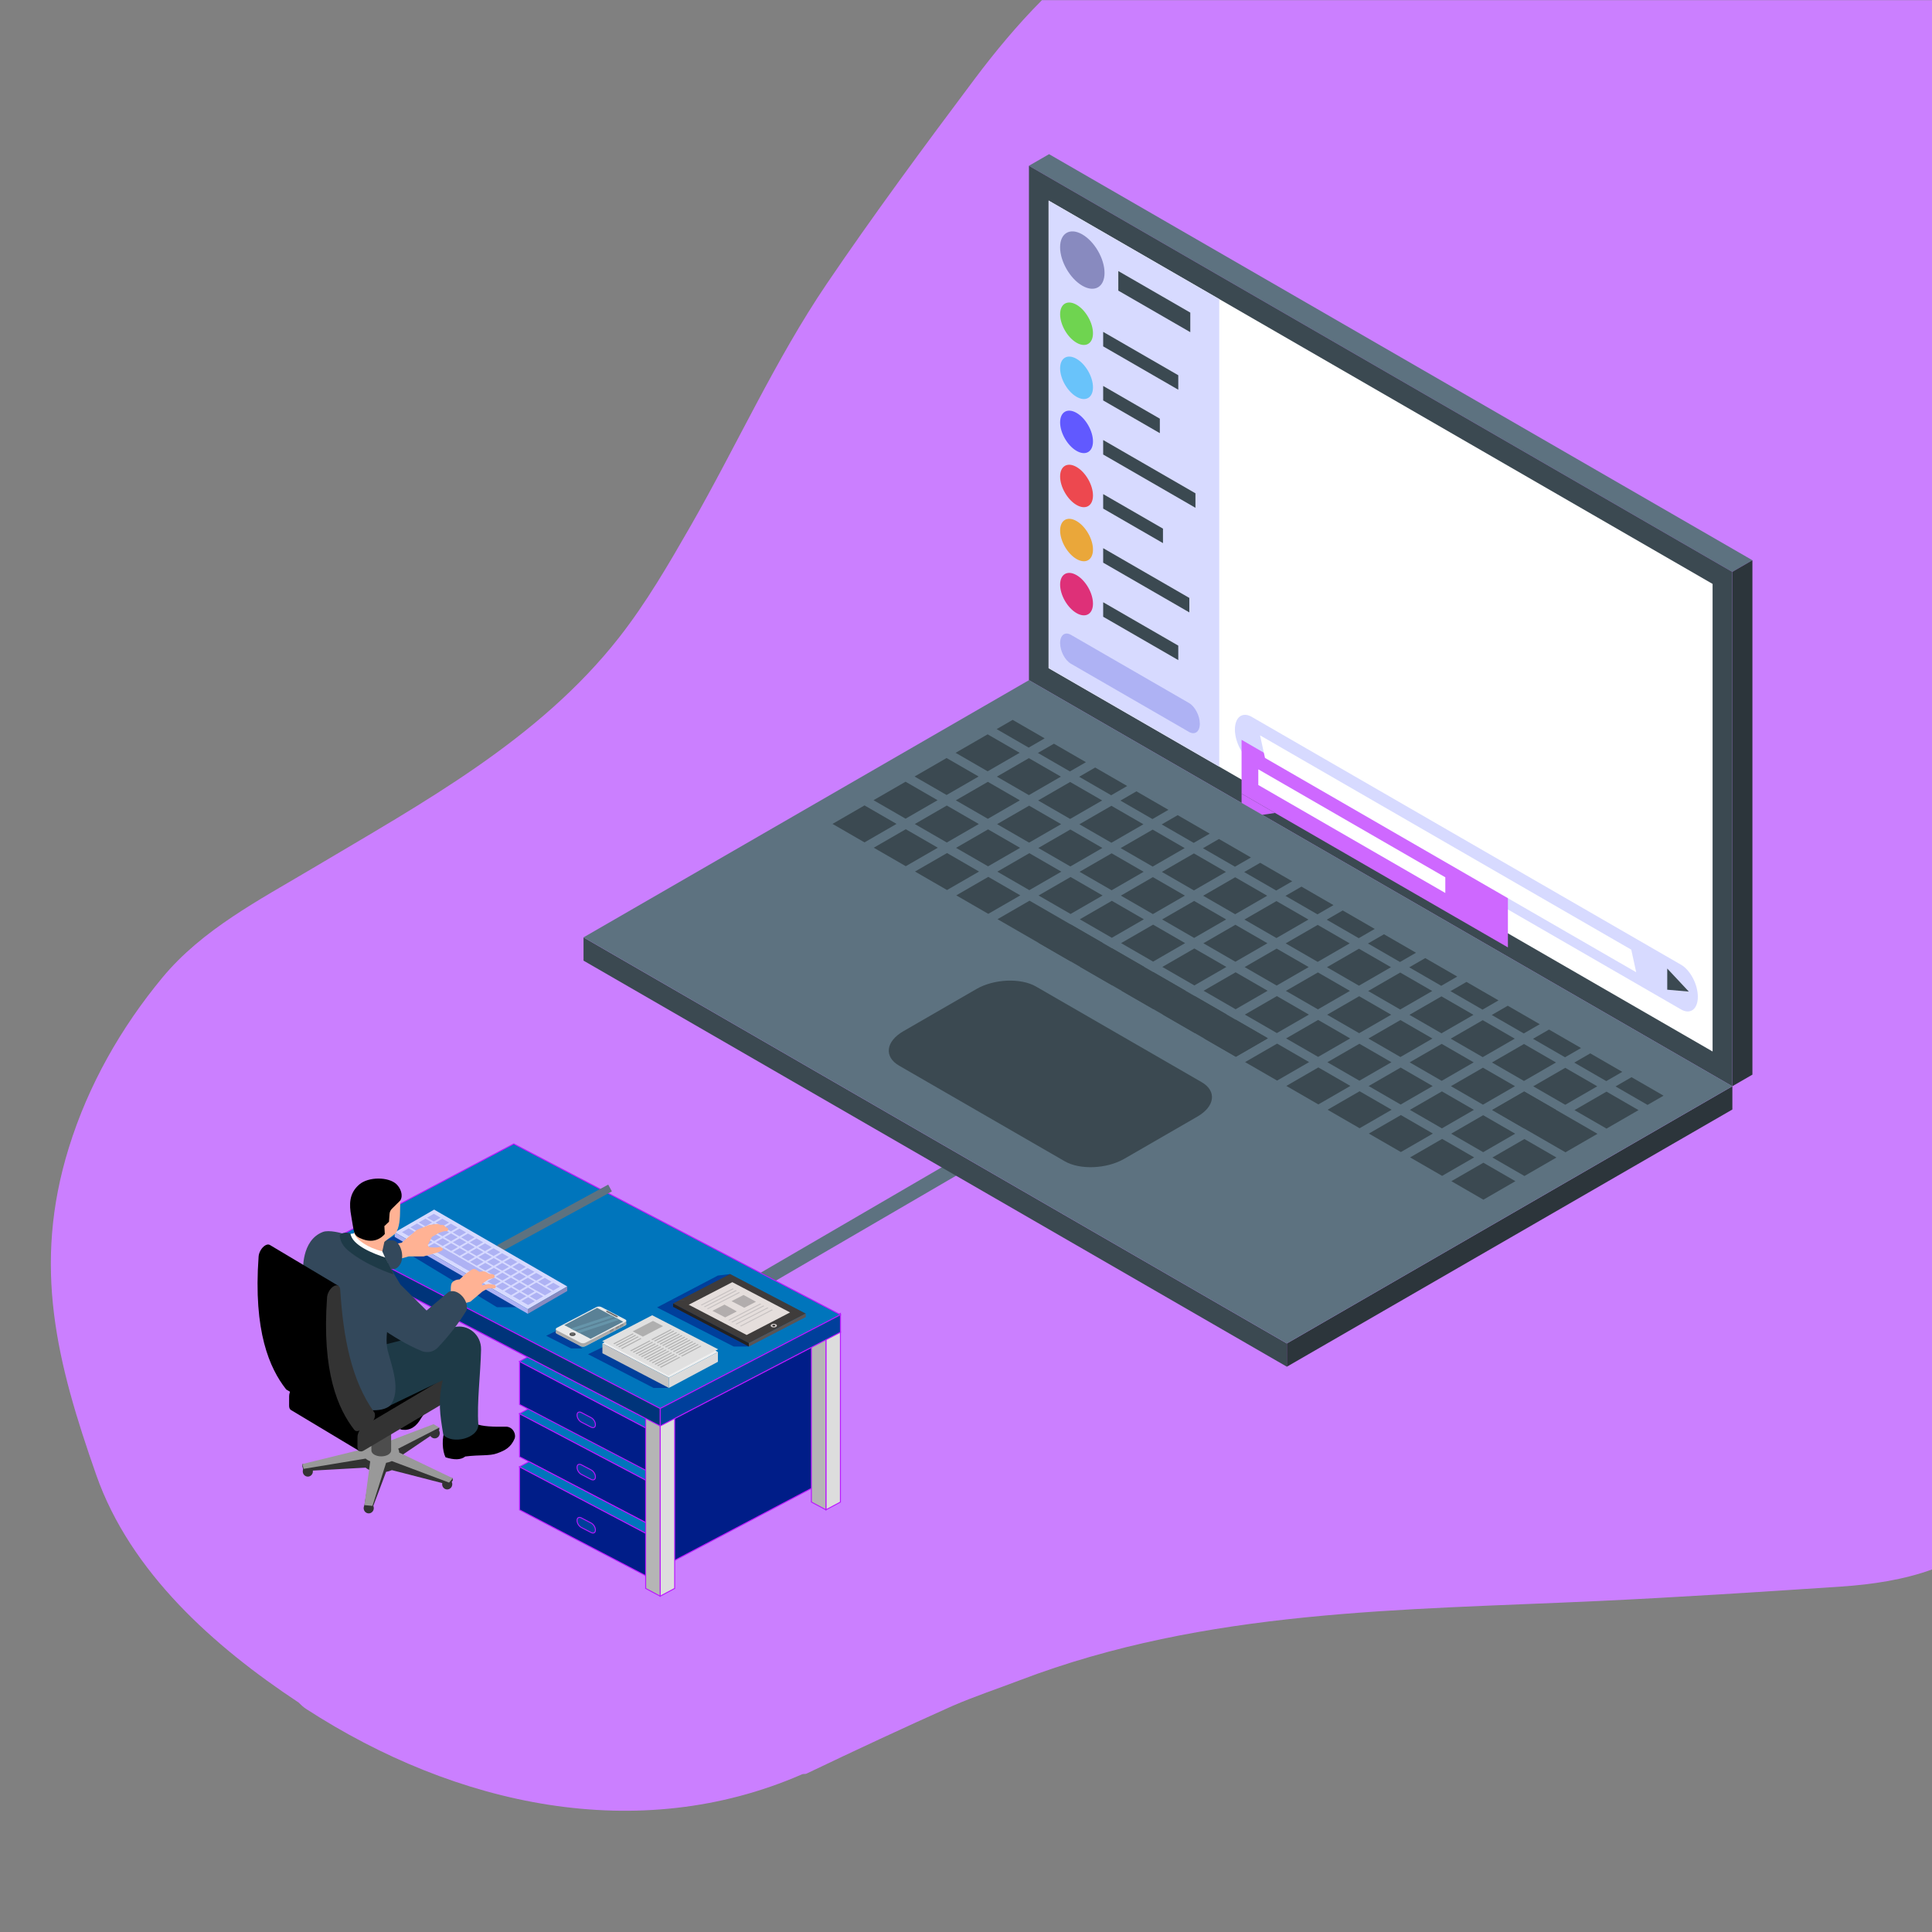 <?xml version="1.0" encoding="UTF-8"?>
<svg id="Livello_1" xmlns="http://www.w3.org/2000/svg" version="1.1" viewBox="0 0 2000 2000">
  <rect x="0" y="0" width="2000" height="2000" fill="#808080" stroke="none"/>
  <!-- Generator: Adobe Illustrator 29.6.1, SVG Export Plug-In . SVG Version: 2.1.1 Build 9)  -->
  <defs>
    <style>
      .st0, .st1 {
        fill: #003f9b;
      }

      .st2 {
        fill: #ffb294;
      }

      .st3 {
        fill: #7c7c7c;
      }

      .st4 {
        fill: #3f3c3b;
      }

      .st5 {
        fill: #0075bc;
      }

      .st5, .st6, .st7, .st8, .st9, .st1, .st10, .st11, .st12, .st13 {
        stroke-miterlimit: 10;
      }

      .st5, .st6, .st7, .st8, .st9, .st1, .st13 {
        stroke: #ba17ff;
      }

      .st14 {
        fill: #888abf;
      }

      .st15 {
        fill: #ce68ff;
      }

      .st16 {
        fill: #33485b;
      }

      .st17 {
        fill: #848484;
      }

      .st18 {
        fill: #cb7fff;
      }

      .st19 {
        fill: #4d4d4d;
      }

      .st20 {
        fill: #c6c1c1;
      }

      .st21 {
        fill: #2b2928;
      }

      .st22 {
        fill: #fff;
      }

      .st23 {
        fill: #cecece;
      }

      .st6 {
        fill: #896b29;
      }

      .st24 {
        fill: #606060;
      }

      .st25 {
        fill: #d7daff;
      }

      .st26 {
        fill: #4c4c4c;
      }

      .st27 {
        fill: #5b5454;
      }

      .st28 {
        fill: #e0e0e0;
      }

      .st29 {
        fill: #aeb2f4;
      }

      .st30 {
        fill: #d1cac9;
      }

      .st31 {
        fill: #6fd450;
      }

      .st32 {
        fill: #c4c4c4;
      }

      .st33 {
        fill: #e5dedc;
      }

      .st34 {
        fill: #686868;
      }

      .st35 {
        fill: #dbdbdb;
      }

      .st36 {
        fill: #eaa73a;
      }

      .st37 {
        fill: #5d7280;
      }

      .st38 {
        fill: #939393;
      }

      .st39 {
        fill: #333;
      }

      .st7 {
        fill: #00347a;
      }

      .st8 {
        fill: #b5b5b5;
      }

      .st40 {
        fill: #1e3a47;
      }

      .st41 {
        fill: #6159ff;
      }

      .st42 {
        fill: #efefef;
      }

      .st43 {
        fill: #999;
      }

      .st44 {
        fill: #5a8196;
      }

      .st9 {
        fill: #ddd;
      }

      .st45 {
        fill: #69c3fa;
      }

      .st46 {
        fill: #3b4951;
      }

      .st10, .st11 {
        fill: none;
        stroke: #5d7280;
      }

      .st10, .st12 {
        stroke-width: 15px;
      }

      .st47 {
        fill: #232121;
      }

      .st48 {
        fill: #6b6b6b;
      }

      .st49 {
        fill: #de3078;
      }

      .st50 {
        fill: #0b151a;
      }

      .st51 {
        fill: #aaa;
      }

      .st52 {
        fill: #6695aa;
      }

      .st11 {
        stroke-width: 8px;
      }

      .st53 {
        fill: #2c353b;
      }

      .st54 {
        fill: #ed484f;
      }

      .st55 {
        fill: #eaeaea;
      }

      .st56 {
        fill: #b2adad;
      }

      .st12 {
        fill: #1d1d1b;
        stroke: #fff;
      }

      .st57 {
        fill: #afafaf;
      }

      .st13 {
        fill: #001d88;
      }
    </style>
  </defs>
  <path class="st18" d="M2001.07,1676.41l.04-52.1s-.03.01-.04.02v52.08Z"/>
  <path class="st18" d="M2001.57,245.36V.16h-922.95c-25.31,25.42-48.45,53.3-69.92,81.92-51.74,68.99-104.54,140.48-152.79,211.62-53.11,78.31-93.81,168.53-140.96,250.71-22.79,39.73-45.86,79.52-74.12,115.57-83.14,106.01-203.76,171.35-317.46,239.01-55.02,32.73-114.09,63.25-155.33,113.09-43.03,52.02-76.61,111.16-96.69,175.74-38.19,122.82-12.47,222.99,28.33,339.2,35.24,100.36,121.61,177.41,209.41,235.4,2.19,2.19,4.39,4.39,7.67,6.58,155.67,100.86,344.23,141.42,513.06,67.97,2.19-1.1,3.29,0,5.48-1.1,50.43-24.12,99.76-47.14,151.29-70.16,23.02-9.87,46.04-17.54,69.07-26.31,193.57-73.74,395.29-72.48,599.03-82.04,83.97-3.94,167.35-9.34,251.34-14.96,32.1-2.15,65.02-7.03,95.05-18.07V326.79c0-20.05-.18-41.47.1-62.67.09-6.29.21-12.56.4-18.76Z"/>
  <path class="st18" d="M2001.57,1049.3l-.46,575.01c.15-.06.31-.12.46-.17v-574.83Z"/>
  <path class="st12" d="M883.23,1033.42c3.03-5.04,4.84-8.37,5.34-9.77.61-1.7-.7-.57-3.96,3.52"/>
  <path class="st10" d="M761.29,1341.42c76.22-44.38,152.43-88.76,228.65-133.14"/>
  <g>
    <polygon class="st37" points="1814.09 579.96 1085.98 159.59 1065.15 171.62 1793.25 591.99 1814.09 579.96"/>
    <polygon class="st53" points="1814.09 1112.46 1814.09 579.96 1793.25 591.99 1793.25 1124.49 1814.09 1112.46"/>
    <g>
      <polygon class="st46" points="1793.25 1124.49 1065.15 704.12 1065.15 171.62 1793.25 591.99 1793.25 1124.49"/>
      <polygon class="st22" points="1772.87 604.47 1772.87 1088.51 1085.5 691.66 1085.5 207.61 1772.87 604.47"/>
      <g id="message3">
        <g>
          <polygon class="st15" points="1560.98 1225.83 1285.27 1066.64 1285.27 1010.96 1560.98 1170.14 1560.98 1225.83"/>
          <polygon class="st15" points="1285.27 1066.64 1285.27 1091.8 1319.91 1086.65 1285.27 1066.64"/>
        </g>
        <polygon class="st22" points="1496.18 1169.5 1302.59 1057.73 1302.59 1041.49 1496.18 1153.26 1496.18 1169.5"/>
      </g>
      <polygon class="st25" points="1262.16 793.63 1085.53 691.64 1085.53 207.64 1262.16 309.62 1262.16 793.63"/>
      <path class="st14" d="M1143.41,282.5c0,14.67-10.3,20.61-23,13.28-12.7-7.34-23-25.17-23-39.83s10.3-20.61,23-13.28c12.7,7.34,23,25.17,23,39.83h0Z"/>
      <polygon class="st46" points="1157.67 300.85 1232.18 343.87 1232.18 323.61 1157.67 280.6 1157.67 300.85"/>
      <g>
        <g>
          <path class="st31" d="M1131.45,344.96c0,10.85-7.62,15.25-17.01,9.83-9.4-5.42-17.01-18.62-17.01-29.48s7.62-15.25,17.01-9.83c9.4,5.42,17.01,18.63,17.01,29.48Z"/>
          <polygon class="st46" points="1142 358.55 1219.75 403.44 1219.75 388.45 1142 343.56 1142 358.55"/>
        </g>
        <g>
          <path class="st45" d="M1131.45,400.94c0,10.85-7.62,15.25-17.01,9.83-9.4-5.42-17.01-18.62-17.01-29.48s7.62-15.25,17.01-9.83c9.4,5.42,17.01,18.63,17.01,29.48Z"/>
          <polygon class="st46" points="1142 414.53 1200.66 448.4 1200.66 433.41 1142 399.54 1142 414.53"/>
        </g>
        <g>
          <path class="st41" d="M1131.45,456.92c0,10.85-7.62,15.25-17.01,9.83-9.4-5.42-17.01-18.62-17.01-29.48s7.62-15.25,17.01-9.83c9.4,5.42,17.01,18.62,17.01,29.48Z"/>
          <polygon class="st46" points="1142 470.51 1237.53 525.67 1237.53 510.67 1142 455.52 1142 470.51"/>
        </g>
        <g>
          <path class="st54" d="M1131.45,512.9c0,10.85-7.62,15.25-17.01,9.83-9.4-5.42-17.01-18.63-17.01-29.48s7.62-15.25,17.01-9.83c9.4,5.42,17.01,18.62,17.01,29.48Z"/>
          <polygon class="st46" points="1142 526.49 1203.91 562.23 1203.91 547.24 1142 511.49 1142 526.49"/>
        </g>
        <g>
          <path class="st36" d="M1131.45,568.87c0,10.85-7.62,15.25-17.01,9.83s-17.01-18.63-17.01-29.48,7.62-15.25,17.01-9.83,17.01,18.62,17.01,29.48Z"/>
          <polygon class="st46" points="1142 582.47 1231.19 633.95 1231.19 618.97 1142 567.47 1142 582.47"/>
        </g>
        <g>
          <path class="st49" d="M1131.45,624.86c0,10.85-7.62,15.25-17.01,9.83-9.4-5.42-17.01-18.63-17.01-29.48s7.62-15.25,17.01-9.83,17.01,18.62,17.01,29.48Z"/>
          <polygon class="st46" points="1142 638.44 1219.75 683.33 1219.75 668.34 1142 623.45 1142 638.44"/>
        </g>
      </g>
      <path class="st29" d="M1230.83,757.65l-122.19-70.55c-6.2-3.58-11.21-13.17-11.21-21.43h0c0-8.26,5.02-12.06,11.21-8.48l122.19,70.55c6.2,3.57,11.22,13.17,11.22,21.43h0c0,8.26-5.02,12.05-11.22,8.48Z"/>
      <path id="send-message-box" class="st25" d="M1740.26,1044.99l-444.54-256.66c-9.58-5.53-17.35-20.38-17.35-33.15h0c0-12.78,7.77-18.65,17.35-13.12l444.54,256.66c9.58,5.53,17.34,20.38,17.34,33.15h0c0,12.78-7.77,18.65-17.34,13.12Z"/>
      <polygon id="send-button" class="st46" points="1748.28 1026.49 1725.92 1024.53 1725.92 1002.63 1748.28 1026.49"/>
      <g id="message2">
        <g>
          <polygon class="st15" points="1560.01 1132.14 1284.3 972.96 1284.3 861.24 1560.01 1020.43 1560.01 1132.14"/>
          <polygon class="st15" points="1284.3 972.96 1284.3 998.11 1318.94 992.96 1284.3 972.96"/>
        </g>
        <g>
          <polygon class="st22" points="1545.71 1047.32 1301.63 906.4 1301.63 890.16 1545.71 1031.09 1545.71 1047.32"/>
          <polygon class="st22" points="1545.71 1076.15 1301.63 935.23 1301.63 918.98 1545.71 1059.9 1545.71 1076.15"/>
          <polygon class="st22" points="1495.21 1075.81 1301.63 964.04 1301.63 947.8 1495.21 1059.56 1495.21 1075.81"/>
        </g>
      </g>
      <g id="message1">
        <g>
          <polygon class="st15" points="1560.98 980.74 1285.27 821.56 1285.27 765.87 1560.98 925.06 1560.98 980.74"/>
          <polygon class="st15" points="1285.27 821.56 1285.27 846.71 1319.91 841.56 1285.27 821.56"/>
        </g>
        <polygon class="st22" points="1496.18 924.42 1302.59 812.64 1302.59 796.41 1496.18 908.17 1496.18 924.42"/>
      </g>
    </g>
  </g>
  <g>
    <polygon class="st46" points="1332.16 1390.75 604.06 970.38 604.06 994.44 1332.16 1414.81 1332.16 1390.75"/>
    <polygon class="st53" points="1793.34 1124.49 1332.16 1390.75 1332.16 1414.81 1793.34 1148.55 1793.34 1124.49"/>
    <g>
      <polygon class="st37" points="1332.17 1390.72 604.07 970.35 1065.23 704.09 1793.33 1124.47 1332.17 1390.72"/>
      <g>
        <g>
          <polygon class="st46" points="1064.88 773.92 1031.73 754.78 1048.3 745.21 1081.44 764.35 1064.88 773.92"/>
          <polygon class="st46" points="1107.58 798.58 1074.43 779.44 1091.01 769.88 1124.15 789.01 1107.58 798.58"/>
          <polygon class="st46" points="1150.29 823.24 1117.15 804.11 1133.72 794.54 1166.86 813.67 1150.29 823.24"/>
          <polygon class="st46" points="1193.01 847.89 1159.86 828.77 1176.43 819.2 1209.57 838.33 1193.01 847.89"/>
          <polygon class="st46" points="1235.71 872.55 1202.57 853.42 1219.14 843.85 1252.29 863 1235.71 872.55"/>
          <polygon class="st46" points="1278.42 897.21 1245.28 878.08 1261.85 868.51 1294.99 887.65 1278.42 897.21"/>
          <polygon class="st46" points="1321.14 921.88 1287.99 902.74 1304.56 893.17 1337.71 912.31 1321.14 921.88"/>
          <polygon class="st46" points="1363.84 946.54 1330.7 927.4 1347.27 917.83 1380.42 936.97 1363.84 946.54"/>
          <polygon class="st46" points="1406.56 971.19 1373.41 952.06 1389.98 942.49 1423.12 961.63 1406.56 971.19"/>
          <polygon class="st46" points="1449.26 995.85 1416.12 976.71 1432.69 967.14 1465.83 986.28 1449.26 995.85"/>
          <polygon class="st46" points="1491.97 1020.51 1458.83 1001.37 1475.41 991.81 1508.55 1010.94 1491.97 1020.51"/>
          <polygon class="st46" points="1534.69 1045.17 1501.54 1026.03 1518.11 1016.47 1551.25 1035.6 1534.69 1045.17"/>
          <polygon class="st46" points="1577.39 1069.82 1544.26 1050.7 1560.82 1041.13 1593.97 1060.25 1577.39 1069.82"/>
          <polygon class="st46" points="1620.1 1094.48 1586.96 1075.36 1603.53 1065.79 1636.68 1084.92 1620.1 1094.48"/>
          <polygon class="st46" points="1662.82 1119.14 1629.67 1100.01 1646.24 1090.44 1679.38 1109.58 1662.82 1119.14"/>
          <polygon class="st46" points="1705.52 1143.81 1672.39 1124.67 1688.96 1115.1 1722.1 1134.24 1705.52 1143.81"/>
        </g>
        <g>
          <polygon class="st46" points="1022.39 798.45 989.24 779.31 1022.39 760.18 1055.53 779.31 1022.39 798.45"/>
          <polygon class="st46" points="1065.1 823.11 1031.96 803.97 1065.1 784.84 1098.23 803.97 1065.1 823.11"/>
          <polygon class="st46" points="1107.81 847.76 1074.66 828.63 1107.81 809.5 1140.95 828.63 1107.81 847.76"/>
          <polygon class="st46" points="1150.52 872.42 1117.38 853.29 1150.52 834.16 1183.66 853.29 1150.52 872.42"/>
          <polygon class="st46" points="1193.23 897.08 1160.09 877.95 1193.23 858.81 1226.37 877.95 1193.23 897.08"/>
          <polygon class="st46" points="1235.94 921.75 1202.79 902.61 1235.94 883.47 1269.08 902.61 1235.94 921.75"/>
          <polygon class="st46" points="1278.65 946.41 1245.51 927.27 1278.65 908.13 1311.79 927.27 1278.65 946.41"/>
          <polygon class="st46" points="1321.37 971.06 1288.22 951.92 1321.37 932.8 1354.5 951.92 1321.37 971.06"/>
          <polygon class="st46" points="1364.07 995.72 1330.92 976.58 1364.07 957.45 1397.21 976.58 1364.07 995.72"/>
          <polygon class="st46" points="1406.78 1020.38 1373.64 1001.24 1406.78 982.11 1439.93 1001.24 1406.78 1020.38"/>
          <polygon class="st46" points="1449.49 1045.04 1416.35 1025.9 1449.49 1006.77 1482.63 1025.9 1449.49 1045.04"/>
          <polygon class="st46" points="1492.2 1069.69 1459.06 1050.56 1492.2 1031.43 1525.34 1050.56 1492.2 1069.69"/>
          <polygon class="st46" points="1534.91 1094.35 1501.77 1075.22 1534.91 1056.09 1568.06 1075.22 1534.91 1094.35"/>
          <polygon class="st46" points="1577.62 1119.01 1544.48 1099.88 1577.62 1080.74 1610.76 1099.88 1577.62 1119.01"/>
          <polygon class="st46" points="1620.33 1143.67 1587.19 1124.54 1620.33 1105.4 1653.47 1124.54 1620.33 1143.67"/>
          <polygon class="st46" points="1663.05 1168.33 1629.9 1149.2 1663.05 1130.06 1696.19 1149.2 1663.05 1168.33"/>
        </g>
        <g>
          <polygon class="st46" points="979.9 822.97 946.76 803.84 979.9 784.71 1013.05 803.84 979.9 822.97"/>
          <polygon class="st46" points="1022.62 847.63 989.47 828.5 1022.62 809.36 1055.76 828.5 1022.62 847.63"/>
          <polygon class="st46" points="1065.33 872.29 1032.19 853.16 1065.33 834.02 1098.46 853.16 1065.33 872.29"/>
          <polygon class="st46" points="1108.03 896.95 1074.89 877.82 1108.03 858.68 1141.18 877.82 1108.03 896.95"/>
          <polygon class="st46" points="1150.75 921.61 1117.61 902.48 1150.75 883.34 1183.89 902.48 1150.75 921.61"/>
          <polygon class="st46" points="1193.46 946.27 1160.32 927.14 1193.46 908 1226.6 927.14 1193.46 946.27"/>
          <polygon class="st46" points="1236.17 970.93 1203.02 951.79 1236.17 932.66 1269.31 951.79 1236.17 970.93"/>
          <polygon class="st46" points="1278.88 995.59 1245.74 976.45 1278.88 957.32 1312.02 976.45 1278.88 995.59"/>
          <polygon class="st46" points="1321.59 1020.25 1288.45 1001.11 1321.59 981.98 1354.73 1001.11 1321.59 1020.25"/>
          <polygon class="st46" points="1364.3 1044.9 1331.15 1025.77 1364.3 1006.64 1397.44 1025.77 1364.3 1044.9"/>
          <polygon class="st46" points="1407.01 1069.56 1373.87 1050.43 1407.01 1031.29 1440.16 1050.43 1407.01 1069.56"/>
          <polygon class="st46" points="1449.72 1094.22 1416.58 1075.09 1449.72 1055.95 1482.86 1075.09 1449.72 1094.22"/>
          <polygon class="st46" points="1492.43 1118.88 1459.29 1099.75 1492.43 1080.61 1525.57 1099.75 1492.43 1118.88"/>
          <polygon class="st46" points="1535.14 1143.55 1502 1124.4 1535.14 1105.27 1568.29 1124.41 1535.14 1143.55"/>
          <polygon class="st46" points="1577.85 1168.2 1544.71 1149.07 1577.85 1129.93 1610.99 1149.07 1577.85 1168.2"/>
          <polygon class="st46" points="1620.56 1192.86 1544.71 1149.07 1577.85 1129.93 1653.7 1173.72 1620.56 1192.86"/>
        </g>
        <g>
          <polygon class="st46" points="937.43 847.5 904.28 828.37 937.43 809.23 970.57 828.37 937.43 847.5"/>
          <polygon class="st46" points="980.13 872.16 946.99 853.03 980.13 833.89 1013.27 853.03 980.13 872.16"/>
          <polygon class="st46" points="1022.85 896.81 989.7 877.69 1022.84 858.55 1055.99 877.69 1022.85 896.81"/>
          <polygon class="st46" points="1065.56 921.48 1032.42 902.34 1065.56 883.21 1098.69 902.35 1065.56 921.48"/>
          <polygon class="st46" points="1108.26 946.14 1075.12 927 1108.26 907.87 1141.41 927 1108.26 946.14"/>
          <polygon class="st46" points="1150.97 970.8 1117.83 951.66 1150.97 932.52 1184.12 951.66 1150.97 970.8"/>
          <polygon class="st46" points="1193.69 995.46 1160.55 976.32 1193.69 957.19 1226.82 976.32 1193.69 995.46"/>
          <polygon class="st46" points="1236.4 1020.11 1203.25 1000.98 1236.39 981.85 1269.54 1000.98 1236.4 1020.11"/>
          <polygon class="st46" points="1279.11 1044.77 1245.96 1025.63 1279.11 1006.51 1312.25 1025.63 1279.11 1044.77"/>
          <polygon class="st46" points="1321.82 1069.43 1288.68 1050.3 1321.82 1031.16 1354.95 1050.3 1321.82 1069.43"/>
          <polygon class="st46" points="1364.53 1094.09 1331.38 1074.96 1364.52 1055.82 1397.67 1074.96 1364.53 1094.09"/>
          <polygon class="st46" points="1407.24 1118.74 1374.1 1099.62 1407.24 1080.48 1440.38 1099.62 1407.24 1118.74"/>
          <polygon class="st46" points="1449.95 1143.41 1416.81 1124.27 1449.95 1105.14 1483.09 1124.28 1449.95 1143.41"/>
          <polygon class="st46" points="1492.66 1168.07 1459.51 1148.93 1492.66 1129.8 1525.8 1148.93 1492.66 1168.07"/>
          <polygon class="st46" points="1535.37 1192.73 1502.23 1173.59 1535.37 1154.45 1568.51 1173.59 1535.37 1192.73"/>
          <polygon class="st46" points="1578.09 1217.39 1544.94 1198.25 1578.07 1179.12 1611.22 1198.25 1578.09 1217.39"/>
        </g>
        <g>
          <polygon class="st46" points="894.94 872.03 861.8 852.9 894.94 833.76 928.08 852.9 894.94 872.03"/>
          <polygon class="st46" points="937.66 896.68 904.51 877.55 937.66 858.42 970.8 877.55 937.66 896.68"/>
          <polygon class="st46" points="980.36 921.35 947.22 902.21 980.36 883.07 1013.5 902.22 980.36 921.35"/>
          <polygon class="st46" points="1023.07 946.01 989.93 926.87 1023.07 907.73 1056.22 926.87 1023.07 946.01"/>
          <polygon class="st46" points="1279.34 1093.96 1032.64 951.53 1065.78 932.39 1312.48 1074.83 1279.34 1093.96"/>
          <polygon class="st46" points="1108.49 995.33 1075.35 976.18 1108.49 957.06 1141.63 976.19 1108.49 995.33"/>
          <polygon class="st46" points="1151.21 1019.98 1118.06 1000.84 1151.21 981.72 1184.35 1000.84 1151.21 1019.98"/>
          <polygon class="st46" points="1193.92 1044.64 1160.77 1025.5 1193.92 1006.37 1227.05 1025.5 1193.92 1044.64"/>
          <polygon class="st46" points="1236.62 1069.3 1203.48 1050.17 1236.62 1031.03 1269.76 1050.17 1236.62 1069.3"/>
          <polygon class="st46" points="1279.34 1093.96 1246.19 1074.83 1279.34 1055.69 1312.48 1074.83 1279.34 1093.96"/>
          <polygon class="st46" points="1322.05 1118.61 1288.91 1099.48 1322.05 1080.35 1355.18 1099.48 1322.05 1118.61"/>
          <polygon class="st46" points="1364.75 1143.28 1331.61 1124.14 1364.75 1105 1397.9 1124.14 1364.75 1143.28"/>
          <polygon class="st46" points="1407.47 1167.94 1374.32 1148.8 1407.47 1129.66 1440.61 1148.8 1407.47 1167.94"/>
          <polygon class="st46" points="1450.18 1192.6 1417.04 1173.46 1450.18 1154.32 1483.31 1173.46 1450.18 1192.6"/>
          <polygon class="st46" points="1492.89 1217.26 1459.74 1198.12 1492.89 1178.99 1526.03 1198.12 1492.89 1217.26"/>
          <polygon class="st46" points="1535.6 1241.91 1502.45 1222.77 1535.6 1203.65 1568.74 1222.77 1535.6 1241.91"/>
        </g>
      </g>
      <path class="st46" d="M1102.17,1202.12l-171.44-98.97c-15.82-9.14-13.84-25.09,4.43-35.64l75.63-43.67c18.27-10.55,45.91-11.69,61.73-2.56l171.44,98.97c15.82,9.14,13.84,25.09-4.43,35.64l-75.63,43.67c-18.27,10.55-45.91,11.69-61.73,2.56Z"/>
    </g>
  </g>
  <g>
    <g>
      <g>
        <g>
          <polygon class="st13" points="675.87 1536.08 675.87 1580.02 537.85 1507.99 537.85 1463.43 675.87 1536.08"/>
          <path class="st1" d="M611.89,1521.62c2.45,1.28,4.45,4.42,4.45,6.99v.5c0,2.56-2.01,3.61-4.46,2.34l-10.02-5.18c-2.46-1.27-4.46-4.4-4.46-6.97v-.61c0-2.56,2-3.6,4.45-2.32l10.04,5.25Z"/>
        </g>
        <polygon class="st5" points="537.85 1463.42 547.55 1458.16 669.91 1522.03 669.91 1532.94 537.85 1463.42"/>
      </g>
      <g>
        <g>
          <polygon class="st13" points="675.87 1591.07 675.87 1635.01 537.85 1562.97 537.85 1518.42 675.87 1591.07"/>
          <path class="st1" d="M611.89,1576.61c2.45,1.28,4.45,4.42,4.45,6.99v.5c0,2.56-2.01,3.61-4.46,2.34l-10.02-5.18c-2.46-1.27-4.46-4.4-4.46-6.97v-.61c0-2.56,2-3.6,4.45-2.32l10.04,5.25Z"/>
        </g>
        <polygon class="st5" points="537.85 1518.41 547.55 1513.15 669.91 1577.02 669.91 1587.93 537.85 1518.41"/>
      </g>
      <g>
        <g>
          <polygon class="st13" points="675.87 1482 675.87 1525.93 537.85 1453.9 537.85 1409.35 675.87 1482"/>
          <path class="st1" d="M611.89,1467.53c2.45,1.28,4.45,4.42,4.45,6.99v.5c0,2.56-2.01,3.61-4.46,2.34l-10.02-5.18c-2.46-1.27-4.46-4.4-4.46-6.97v-.61c0-2.56,2-3.6,4.45-2.32l10.04,5.25Z"/>
        </g>
        <polygon class="st5" points="537.85 1409.34 547.55 1404.09 669.91 1467.94 669.91 1478.85 537.85 1409.34"/>
      </g>
      <polygon class="st13" points="668.39 1631.09 844.21 1538.49 844.21 1386.64 690.85 1467.69 668.39 1631.09"/>
      <g>
        <polygon class="st6" points="345.7 1300.57 683.4 1476.2 870 1379.14 531.85 1202.27 345.7 1300.57"/>
        <g>
          <polygon class="st9" points="683.4 1456.77 683.4 1652.35 698.42 1644.33 698.42 1449.06 683.4 1456.77"/>
          <polygon class="st8" points="683.4 1456.77 683.4 1652.35 668.39 1644.33 668.39 1449.06 683.4 1456.77"/>
        </g>
        <g>
          <polygon class="st9" points="360.72 1290.18 360.72 1485.77 375.75 1477.74 375.75 1282.47 360.72 1290.18"/>
          <polygon class="st8" points="360.72 1290.18 360.72 1485.77 345.7 1477.74 345.7 1282.47 360.72 1290.18"/>
        </g>
        <g>
          <polygon class="st9" points="854.99 1367.36 854.99 1562.94 870 1554.92 870 1359.65 854.99 1367.36"/>
          <polygon class="st8" points="854.99 1367.36 854.99 1562.94 839.96 1554.92 839.96 1359.65 854.99 1367.36"/>
        </g>
        <g>
          <polygon class="st5" points="345.7 1282.47 683.4 1458.1 870 1361.03 531.85 1184.17 345.7 1282.47"/>
          <polygon class="st1" points="683.4 1476.2 683.4 1458.1 870 1361.03 870 1379.14 683.4 1476.2"/>
          <polygon class="st7" points="345.7 1282.47 345.7 1300.57 683.4 1476.2 683.4 1458.1 345.7 1282.47"/>
        </g>
      </g>
    </g>
    <polygon class="st0" points="775.24 1393.93 759.57 1393.93 680.19 1353.44 743.19 1320.43 755.81 1318.88 775.24 1393.93"/>
    <g>
      <polygon class="st4" points="834.11 1359.83 775.24 1390.4 696.77 1349.4 755.81 1318.88 834.11 1359.83"/>
      <polygon class="st33" points="817.89 1358.61 772.93 1381.96 712.97 1350.64 758.08 1327.31 817.89 1358.61"/>
      <g>
        <path class="st30" d="M797.8,1372.28c0,1.05,1.45,1.91,3.23,1.91s3.23-.85,3.23-1.91-1.45-1.91-3.23-1.91-3.23.85-3.23,1.91Z"/>
        <path class="st21" d="M799.52,1372.28c0,.49.67.89,1.51.89s1.51-.4,1.51-.89-.67-.89-1.51-.89-1.51.4-1.51.89Z"/>
      </g>
      <polygon class="st47" points="696.77 1349.4 696.77 1352.84 775.24 1393.93 775.24 1390.4 696.77 1349.4"/>
      <polygon class="st27" points="834.11 1359.83 834.11 1363.4 775.24 1393.93 775.24 1390.4 834.11 1359.83"/>
      <polygon class="st20" points="758.48 1333.75 725.44 1350.84 726.48 1351.38 759.57 1334.32 758.48 1333.75"/>
      <polygon class="st20" points="761.69 1335.57 728.63 1352.66 729.68 1353.2 762.78 1336.14 761.69 1335.57"/>
      <polygon class="st20" points="764.88 1337.58 731.83 1354.68 732.87 1355.22 765.98 1338.15 764.88 1337.58"/>
      <polygon class="st20" points="799.03 1355.54 765.98 1372.63 767.02 1373.17 800.12 1356.11 799.03 1355.54"/>
      <polygon class="st20" points="794.44 1353.44 761.4 1370.53 762.44 1371.07 795.55 1354.01 794.44 1353.44"/>
      <polygon class="st20" points="786.96 1349.4 753.91 1366.5 754.95 1367.05 788.06 1349.98 786.96 1349.4"/>
      <polygon class="st20" points="790.16 1351.41 757.11 1368.51 758.15 1369.06 791.25 1351.99 790.16 1351.41"/>
      <polygon class="st56" points="769.73 1340.54 757.28 1346.96 770.44 1353.77 782.54 1347.58 769.73 1340.54"/>
      <polygon class="st56" points="749.97 1350.53 737.52 1356.95 750.67 1363.76 762.78 1357.58 749.97 1350.53"/>
    </g>
    <polygon class="st0" points="692.43 1436.79 676.6 1436.79 608.76 1401.88 632.78 1390.29 692.43 1436.79"/>
    <g>
      <g>
        <polygon class="st42" points="743.19 1399.58 692.43 1426.2 623.62 1390.66 675.05 1364.02 743.19 1399.58"/>
        <polygon class="st32" points="623.62 1390.66 623.62 1400.89 692.43 1436.79 692.43 1426.2 623.62 1390.66"/>
        <polygon class="st35" points="743.19 1399.58 743.19 1409.72 692.43 1436.79 692.43 1426.2 743.19 1399.58"/>
      </g>
      <polygon class="st28" points="743.39 1396.76 691.86 1424.03 623.42 1388.33 675.15 1361.55 743.39 1396.76"/>
      <polygon class="st57" points="675.97 1367.42 686.4 1372.79 665.49 1383.7 654.96 1378.21 675.97 1367.42"/>
      <polygon class="st57" points="655.01 1380.36 634.91 1390.85 636.01 1391.49 656.11 1380.86 655.01 1380.36"/>
      <polygon class="st57" points="657.46 1381.94 637.36 1392.43 638.47 1393.07 658.57 1382.44 657.46 1381.94"/>
      <polygon class="st57" points="660.09 1383.52 639.99 1394.01 641.09 1394.65 661.19 1384.02 660.09 1383.52"/>
      <polygon class="st57" points="662.98 1385.25 642.88 1395.74 644 1396.38 664.09 1385.75 662.98 1385.25"/>
      <g>
        <g>
          <polygon class="st57" points="694.31 1376.07 674.21 1386.56 675.32 1387.2 695.42 1376.58 694.31 1376.07"/>
          <polygon class="st57" points="697 1377.54 676.9 1388.02 678.01 1388.67 698.11 1378.04 697 1377.54"/>
          <polygon class="st57" points="699.87 1379.16 679.78 1389.65 680.89 1390.29 700.98 1379.66 699.87 1379.16"/>
          <polygon class="st57" points="702.79 1380.69 682.68 1391.18 683.79 1391.83 703.89 1381.19 702.79 1380.69"/>
          <polygon class="st57" points="705.48 1382.15 685.38 1392.64 686.48 1393.28 706.58 1382.65 705.48 1382.15"/>
          <polygon class="st57" points="708.35 1383.77 688.25 1394.26 689.35 1394.91 709.45 1384.27 708.35 1383.77"/>
        </g>
        <g>
          <polygon class="st57" points="711.06 1385.38 690.97 1395.87 692.08 1396.51 712.17 1385.88 711.06 1385.38"/>
          <polygon class="st57" points="713.76 1386.84 693.66 1397.33 694.77 1397.97 714.87 1387.34 713.76 1386.84"/>
          <polygon class="st57" points="716.63 1388.47 696.53 1398.95 697.64 1399.59 717.74 1388.97 716.63 1388.47"/>
          <polygon class="st57" points="719.53 1390.01 699.43 1400.5 700.54 1401.14 720.64 1390.51 719.53 1390.01"/>
          <polygon class="st57" points="722.22 1391.47 702.13 1401.95 703.24 1402.6 723.33 1391.97 722.22 1391.47"/>
          <polygon class="st57" points="725.1 1393.09 705 1403.58 706.11 1404.22 726.21 1393.59 725.1 1393.09"/>
        </g>
      </g>
      <g>
        <g>
          <polygon class="st57" points="672.37 1387.65 652.27 1398.14 653.37 1398.79 673.48 1388.15 672.37 1387.65"/>
          <polygon class="st57" points="675.06 1389.12 654.97 1399.6 656.08 1400.25 676.17 1389.62 675.06 1389.12"/>
          <polygon class="st57" points="677.93 1390.74 657.84 1401.23 658.95 1401.88 679.05 1391.24 677.93 1390.74"/>
          <polygon class="st57" points="680.84 1392.28 660.74 1402.77 661.85 1403.41 681.95 1392.78 680.84 1392.28"/>
          <polygon class="st57" points="683.53 1393.74 663.43 1404.23 664.54 1404.87 684.64 1394.24 683.53 1393.74"/>
          <polygon class="st57" points="686.4 1395.36 666.3 1405.85 667.42 1406.49 687.51 1395.86 686.4 1395.36"/>
        </g>
        <g>
          <polygon class="st57" points="689.11 1396.97 669.02 1407.46 670.13 1408.1 690.23 1397.47 689.11 1396.97"/>
          <polygon class="st57" points="691.82 1398.43 671.72 1408.91 672.82 1409.56 692.92 1398.93 691.82 1398.43"/>
          <polygon class="st57" points="694.69 1400.06 674.59 1410.54 675.69 1411.18 695.79 1400.56 694.69 1400.06"/>
          <polygon class="st57" points="697.59 1401.59 677.49 1412.08 678.6 1412.72 698.69 1402.09 697.59 1401.59"/>
          <polygon class="st57" points="700.28 1403.05 680.19 1413.54 681.29 1414.18 701.38 1403.55 700.28 1403.05"/>
          <polygon class="st57" points="703.16 1404.67 683.06 1415.16 684.16 1415.8 704.26 1405.17 703.16 1404.67"/>
        </g>
      </g>
    </g>
    <polygon class="st0" points="602.85 1395.88 591.08 1395.88 565.4 1382.79 579.22 1376.03 602.85 1395.88"/>
    <g>
      <path class="st23" d="M601,1393.5c1.39.73,3.67.73,5.06,0l41.23-21.49c1.39-.73,1.39-1.91,0-2.63l-24.75-12.85c-1.39-.72-3.67-.72-5.06,0l-41.04,21.48c-1.39.73-1.39,1.92,0,2.64l24.56,12.84h0Z"/>
      <path class="st51" d="M575.4,1375.82v3.55s-.03.72.97,1.24l25,13.04s2.14.94,4.57-.11l41.56-21.67s.85-.43.82-1.32v-3.27l-72.92,8.52v.02Z"/>
      <path class="st55" d="M601,1390.02c1.39.73,3.67.73,5.06,0l41.23-21.49c1.39-.73,1.39-1.91,0-2.63l-24.75-12.85c-1.39-.72-3.67-.72-5.06,0l-41.04,21.48c-1.39.73-1.39,1.92,0,2.64l24.56,12.84h0Z"/>
      <polygon class="st44" points="645.16 1368.26 611.37 1385.96 584.12 1371.77 618.12 1353.88 645.16 1368.26"/>
      <path class="st24" d="M589.61,1380.95h.24c.15-.19.38-.37.68-.53,1.21-.63,3.16-.64,4.33-.02.31.16.53.35.68.55h.19v.59h0c-.01.41-.32.81-.91,1.12-1.2.63-3.14.64-4.33.02-.6-.31-.89-.73-.88-1.15h0v-.59h0Z"/>
      <path class="st26" d="M594.85,1379.81c1.18.62,1.16,1.64-.04,2.27-1.2.63-3.14.64-4.33.02s-1.17-1.64.04-2.27c1.21-.63,3.16-.64,4.33-.02Z"/>
      <path class="st48" d="M594.05,1380.23c.74.39.73,1.03-.02,1.43s-1.98.4-2.73.01-.74-1.03.02-1.43,1.99-.4,2.73-.01Z"/>
      <polygon class="st52" points="641.16 1366.14 599.74 1379.91 596.29 1378.12 637.96 1364.42 641.16 1366.14"/>
      <polygon class="st52" points="635.83 1363.29 594.34 1377.09 590.89 1375.29 632.63 1361.57 635.83 1363.29"/>
      <g>
        <polygon class="st38" points="645.3 1370.78 645.3 1372.46 641.99 1374.2 641.99 1372.49 645.3 1370.78"/>
        <polygon class="st3" points="641.99 1372.49 641.58 1372.26 641.58 1374.01 641.99 1374.2 641.99 1372.49"/>
        <polygon class="st34" points="645.3 1370.78 644.84 1370.53 641.58 1372.26 641.99 1372.49 645.3 1370.78"/>
      </g>
      <g>
        <polygon class="st38" points="641.14 1372.95 641.14 1374.63 637.83 1376.37 637.83 1374.66 641.14 1372.95"/>
        <polygon class="st3" points="637.83 1374.66 637.42 1374.43 637.42 1376.18 637.83 1376.37 637.83 1374.66"/>
        <polygon class="st34" points="641.14 1372.95 640.67 1372.7 637.42 1374.43 637.83 1374.66 641.14 1372.95"/>
      </g>
      <g>
        <polygon class="st38" points="635.24 1375.93 635.24 1377.62 631.93 1379.36 631.93 1377.65 635.24 1375.93"/>
        <polygon class="st3" points="631.93 1377.65 631.51 1377.42 631.51 1379.17 631.93 1379.36 631.93 1377.65"/>
        <polygon class="st34" points="635.24 1375.93 634.77 1375.68 631.51 1377.42 631.93 1377.65 635.24 1375.93"/>
      </g>
      <g>
        <path class="st17" d="M627.57,1357.1l.74.36c.42.05.94.21,1.42.46l6.05,3.17,3.76,1.83v.67l-.04-.02s-.05.04-.08.06c-.33.18-1.24,0-2.01-.41l-8.93-4.65c-.62-.32-.97-.69-.91-.92v-.56h0Z"/>
        <path class="st48" d="M638.62,1362.01c.77.4,1.13.88.8,1.06s-1.24,0-2.01-.41l-8.93-4.65c-.77-.4-1.12-.88-.78-1.06.34-.18,1.26,0,2.03.41l8.89,4.66h0Z"/>
      </g>
    </g>
    <polygon class="st0" points="541.12 1353.2 514.41 1353.2 399.92 1283.98 440.46 1261.01 541.12 1353.2"/>
  </g>
  <path class="st12" d="M701.2,1345.93v-.02"/>
  <path class="st11" d="M516.49,1292.55c38.34-20.92,76.69-41.83,115.03-62.74"/>
  <g>
    <polygon class="st25" points="546.39 1355.3 408.59 1275.74 449.42 1252.17 587.21 1331.73 546.39 1355.3"/>
    <polygon class="st29" points="546.38 1360.04 408.59 1280.48 408.59 1275.72 546.38 1355.27 546.38 1360.04"/>
    <polygon class="st14" points="546.38 1355.27 587.21 1331.7 587.21 1336.47 546.38 1360.04 546.38 1355.27"/>
    <g>
      <g>
        <polygon class="st29" points="449.08 1264.52 442.13 1260.52 449.08 1256.5 456.01 1260.52 449.08 1264.52"/>
        <polygon class="st29" points="457.92 1269.62 450.97 1265.61 457.92 1261.61 464.85 1265.61 457.92 1269.62"/>
        <polygon class="st29" points="466.74 1274.72 459.81 1270.71 466.74 1266.71 473.69 1270.71 466.74 1274.72"/>
        <polygon class="st29" points="475.58 1279.82 468.64 1275.82 475.58 1271.81 482.52 1275.82 475.58 1279.82"/>
        <polygon class="st29" points="484.41 1284.93 477.47 1280.91 484.41 1276.91 491.36 1280.91 484.41 1284.93"/>
        <polygon class="st29" points="493.25 1290.02 486.31 1286.02 493.25 1282 500.19 1286.02 493.25 1290.02"/>
        <polygon class="st29" points="502.08 1295.13 495.14 1291.11 502.08 1287.11 509.02 1291.11 502.08 1295.13"/>
        <polygon class="st29" points="510.91 1300.22 503.98 1296.22 510.91 1292.21 517.86 1296.22 510.91 1300.22"/>
        <polygon class="st29" points="519.75 1305.32 512.81 1301.32 519.75 1297.31 526.7 1301.32 519.75 1305.32"/>
        <polygon class="st29" points="528.59 1310.43 521.64 1306.41 528.59 1302.41 535.52 1306.41 528.59 1310.43"/>
        <polygon class="st29" points="537.41 1315.52 530.48 1311.52 537.41 1307.51 544.36 1311.52 537.41 1315.52"/>
        <polygon class="st29" points="546.25 1320.63 539.31 1316.61 546.25 1312.61 553.19 1316.61 546.25 1320.63"/>
        <polygon class="st29" points="555.09 1325.72 548.14 1321.72 555.09 1317.71 562.03 1321.72 555.09 1325.72"/>
        <polygon class="st29" points="563.92 1330.83 556.98 1326.82 563.92 1322.81 570.86 1326.82 563.92 1330.83"/>
        <polygon class="st29" points="572.75 1335.93 565.81 1331.92 572.75 1327.91 579.69 1331.92 572.75 1335.93"/>
      </g>
      <g>
        <polygon class="st29" points="440.4 1269.53 433.46 1265.52 440.4 1261.52 447.34 1265.52 440.4 1269.53"/>
        <polygon class="st29" points="449.24 1274.63 442.29 1270.62 449.24 1266.62 456.17 1270.62 449.24 1274.63"/>
        <polygon class="st29" points="458.07 1279.73 451.13 1275.73 458.07 1271.72 465.01 1275.73 458.07 1279.73"/>
        <polygon class="st29" points="466.9 1284.83 459.96 1280.82 466.9 1276.82 473.84 1280.82 466.9 1284.83"/>
        <polygon class="st29" points="475.74 1289.93 468.8 1285.93 475.74 1281.91 482.68 1285.93 475.74 1289.93"/>
        <polygon class="st29" points="484.57 1295.04 477.63 1291.02 484.57 1287.02 491.52 1291.02 484.57 1295.04"/>
        <polygon class="st29" points="493.41 1300.13 486.46 1296.13 493.41 1292.12 500.34 1296.13 493.41 1300.13"/>
        <polygon class="st29" points="502.24 1305.23 495.3 1301.23 502.24 1297.22 509.18 1301.23 502.24 1305.23"/>
        <polygon class="st29" points="511.07 1310.33 504.14 1306.32 511.07 1302.32 518.02 1306.32 511.07 1310.33"/>
        <polygon class="st29" points="519.91 1315.43 512.96 1311.43 519.91 1307.42 526.85 1311.43 519.91 1315.43"/>
        <polygon class="st29" points="528.74 1320.54 521.8 1316.52 528.74 1312.52 535.68 1316.52 528.74 1320.54"/>
        <polygon class="st29" points="537.57 1325.63 530.64 1321.63 537.57 1317.61 544.52 1321.63 537.57 1325.63"/>
        <polygon class="st29" points="546.41 1330.74 539.47 1326.72 546.41 1322.72 553.35 1326.73 546.41 1330.74"/>
        <polygon class="st29" points="555.24 1335.83 548.3 1331.83 555.24 1327.82 562.19 1331.83 555.24 1335.83"/>
        <polygon class="st29" points="564.08 1340.93 548.3 1331.83 555.24 1327.82 571.02 1336.93 564.08 1340.93"/>
      </g>
      <g>
        <polygon class="st29" points="431.72 1274.54 424.79 1270.53 431.72 1266.52 438.67 1270.53 431.72 1274.54"/>
        <polygon class="st29" points="440.56 1279.64 433.62 1275.63 440.56 1271.63 447.5 1275.63 440.56 1279.64"/>
        <polygon class="st29" points="449.39 1284.74 442.45 1280.73 449.39 1276.73 456.34 1280.73 449.39 1284.74"/>
        <polygon class="st29" points="458.23 1289.84 451.29 1285.84 458.23 1281.82 465.17 1285.84 458.23 1289.84"/>
        <polygon class="st29" points="467.06 1294.95 460.12 1290.93 467.06 1286.93 474 1290.93 467.06 1294.95"/>
        <polygon class="st29" points="475.89 1300.04 468.96 1296.04 475.89 1292.02 482.84 1296.04 475.89 1300.04"/>
        <polygon class="st29" points="484.73 1305.14 477.79 1301.13 484.73 1297.13 491.68 1301.13 484.73 1305.14"/>
        <polygon class="st29" points="493.57 1310.24 486.62 1306.23 493.57 1302.23 500.5 1306.23 493.57 1310.24"/>
        <polygon class="st29" points="502.39 1315.34 495.46 1311.34 502.39 1307.33 509.34 1311.34 502.39 1315.34"/>
        <polygon class="st29" points="511.23 1320.45 504.3 1316.43 511.23 1312.43 518.17 1316.43 511.23 1320.45"/>
        <polygon class="st29" points="520.07 1325.54 513.12 1321.54 520.07 1317.52 527.01 1321.54 520.07 1325.54"/>
        <polygon class="st29" points="528.9 1330.65 521.96 1326.63 528.9 1322.63 535.84 1326.63 528.9 1330.65"/>
        <polygon class="st29" points="537.73 1335.74 530.79 1331.74 537.73 1327.73 544.67 1331.74 537.73 1335.74"/>
        <polygon class="st29" points="546.57 1340.84 539.63 1336.84 546.57 1332.83 553.51 1336.84 546.57 1340.84"/>
        <polygon class="st29" points="555.4 1345.95 548.46 1341.94 555.4 1337.93 562.35 1341.94 555.4 1345.95"/>
      </g>
      <g>
        <polygon class="st29" points="423.05 1279.55 416.11 1275.54 423.05 1271.54 429.99 1275.54 423.05 1279.55"/>
        <polygon class="st29" points="431.88 1284.65 424.94 1280.64 431.88 1276.64 438.82 1280.64 431.88 1284.65"/>
        <polygon class="st29" points="440.72 1289.75 433.78 1285.74 440.72 1281.73 447.66 1285.74 440.72 1289.75"/>
        <polygon class="st29" points="449.55 1294.85 442.61 1290.84 449.55 1286.84 456.5 1290.84 449.55 1294.85"/>
        <polygon class="st29" points="493.72 1320.35 451.44 1295.95 458.39 1291.93 500.66 1316.34 493.72 1320.35"/>
        <polygon class="st29" points="467.22 1305.05 460.28 1301.04 467.22 1297.04 474.16 1301.04 467.22 1305.05"/>
        <polygon class="st29" points="476.05 1310.15 469.12 1306.14 476.05 1302.14 483 1306.14 476.05 1310.15"/>
        <polygon class="st29" points="484.89 1315.25 477.94 1311.24 484.89 1307.24 491.83 1311.24 484.89 1315.25"/>
        <polygon class="st29" points="493.72 1320.35 486.78 1316.34 493.72 1312.34 500.66 1316.34 493.72 1320.35"/>
        <polygon class="st29" points="502.55 1325.45 495.62 1321.45 502.55 1317.43 509.5 1321.45 502.55 1325.45"/>
        <polygon class="st29" points="511.39 1330.56 504.45 1326.54 511.39 1322.54 518.33 1326.54 511.39 1330.56"/>
        <polygon class="st29" points="520.22 1335.65 513.28 1331.65 520.22 1327.63 527.17 1331.65 520.22 1335.65"/>
        <polygon class="st29" points="529.06 1340.75 522.12 1336.74 529.06 1332.74 536 1336.74 529.06 1340.75"/>
        <polygon class="st29" points="537.89 1345.85 530.95 1341.85 537.89 1337.84 544.83 1341.85 537.89 1345.85"/>
        <polygon class="st29" points="546.72 1350.95 539.79 1346.95 546.72 1342.94 553.67 1346.95 546.72 1350.95"/>
      </g>
    </g>
  </g>
  <g>
    <path d="M440.52,1428c11.37,2.66,13.3,11.89,9.08,20.05-.13.26-.29.51-.45.74l-13.07,19.12c-.09.13-.18.28-.26.42-4.8,8.51-11.16,12.7-19.37,11.75-.8-.09-1.57-.32-2.3-.67-6.98-3.41-7.85-8.63-5.74-14.71l.11-11.45c.09-.28,3.22.82,3.28.54l4-22.02c.62-3.4,3.63-5.76,6.98-5.45l16.85,1.55c.3.03.6.07.9.14h-.01Z"/>
    <path class="st50" d="M367.01,1420.53v-59.94l46.55-11.69c14.41-3.62,28.34,7.82,28,23.14-.57,26.21-4.42,54.4-2.83,77.78,0,14.26-24,18.51-33.28,8.23-3.48-20.94-8.61-32.33-3.56-54.29l-34.88,16.77h0Z"/>
    <path d="M461.13,1479.49c-4.33,8.72-3.13,22.92.09,29.1,8.61,2.74,15.7,2.94,20.4-.83,15.85-1.99,24.88-.35,32.93-3.27,8.56-3.1,14.33-6.19,18.26-15.45,1.48-4.12-1.32-11.5-8.48-12.16-13.25.27-25.19-.1-31.86-3.04l-12.55-20.61-19.52,17.99.72,8.27h0Z"/>
    <g>
      <ellipse class="st39" cx="462.95" cy="1536.46" rx="5.24" ry="5.41"/>
      <path class="st39" d="M376.46,1561.23c0,2.99,2.35,5.41,5.24,5.41s5.24-2.42,5.24-5.41-2.35-5.41-5.24-5.41-5.24,2.42-5.24,5.41Z"/>
      <ellipse class="st39" cx="318.66" cy="1523.18" rx="5.24" ry="5.41"/>
      <path class="st39" d="M352.61,1473.68c0,2.99,2.35,5.41,5.24,5.41s5.24-2.42,5.24-5.41-2.34-5.41-5.24-5.41-5.24,2.42-5.24,5.41Z"/>
      <path class="st39" d="M444.76,1483.59c0,2.99,2.35,5.41,5.24,5.41s5.24-2.42,5.24-5.41-2.34-5.41-5.24-5.41-5.24,2.42-5.24,5.41Z"/>
      <g>
        <path class="st39" d="M378.93,1505.94l-25.57-35.33v-2.34l7.53.05,32.88,33.11c2.24-.03,4.47.19,6.62.63l48.42-25.42,5.97,1.22v2.34l-42.62,28.88c.74,1.27,1.09,2.61,1.05,3.94l55.49,17.27v2.34l-3.83,4.48-59.22-15.25c-1.83.83-3.85,1.44-5.97,1.82l-14.12,37.54-8.34-.79v-2.34l6.02-35.98c-.91-.38-1.78-.8-2.59-1.28s-1.51-1-2.15-1.54l-64.21,3.59-1.32-4.97v-2.33l62.92-6.09c.64-1.26,1.67-2.46,3.06-3.56h0Z"/>
        <path class="st43" d="M378.93,1496.57l-25.57-28.3,7.53-2.28,32.88,26.08c2.24-.03,4.47.19,6.62.63l48.42-18.4,5.97,3.56-42.62,21.86c.74,1.27,1.09,2.61,1.05,3.94l55.49,26.64-3.83,4.48-59.22-22.28c-1.83.83-3.85,1.44-5.97,1.82l-14.12,44.57-8.34-.79,6.02-45.34c-.91-.38-1.78-.8-2.59-1.28s-1.51-1-2.15-1.54l-64.21,10.62-1.32-4.97,62.92-15.45c.64-1.26,1.67-2.46,3.06-3.56h0Z"/>
      </g>
      <g>
        <path class="st19" d="M385.78,1451.81c.44-.47,1-.91,1.67-1.31,3.99-2.38,10.46-2.38,14.45,0,.67.4,1.22.84,1.67,1.31h1.32v49.72c0,1.56-1,3.12-2.99,4.31-3.99,2.38-10.46,2.38-14.45,0-1.99-1.19-2.99-2.75-2.99-4.31v-49.72h1.32,0Z"/>
        <path class="st19" d="M387.46,1447.5c-3.99,2.38-3.99,6.25,0,8.63,3.99,2.38,10.46,2.38,14.45,0,3.99-2.38,3.99-6.25,0-8.63-3.99-2.38-10.46-2.38-14.45,0Z"/>
        <path class="st43" d="M381.64,1416.9c1.46-1.54,3.73-2.88,6.91-3.77,4-1.12,8.26-1.12,12.27,0,3.17.89,5.44,2.23,6.91,3.77h1.94v37.8c0,3.17-2.81,6.34-8.43,8.07-4.26,1.31-8.84,1.31-13.1,0-5.61-1.73-8.43-4.89-8.43-8.07v-37.8h1.94,0Z"/>
        <path class="st19" d="M388.13,1408.84c-11.23,3.45-11.23,12.67,0,16.12,4.26,1.31,8.85,1.31,13.1,0,11.23-3.45,11.23-12.67,0-16.12-4.26-1.31-8.84-1.31-13.1,0Z"/>
      </g>
    </g>
    <g>
      <path d="M371.93,1502.09l-70.75-42.47c-1.17-.71-1.9-2.21-1.89-4.36l.03-9.93c.01-4.29,2.94-9.5,6.54-11.63l78.47-46.53c1.8-1.07,3.42-1.16,4.6-.46l70.75,42.47-87.74,72.91h-.01Z"/>
      <path class="st39" d="M455,1455.1l-78.47,46.53c-3.6,2.13-6.51.39-6.5-3.9l.03-9.93c.01-4.29,2.94-9.5,6.54-11.63l78.47-46.53c3.6-2.13,6.51-.39,6.5,3.9l-.03,9.93c-.01,4.29-2.94,9.5-6.54,11.63h0Z"/>
    </g>
    <path class="st40" d="M495.17,1474.82c0,14.26-26.99,20.73-36.27,10.45-3.48-20.94-5.61-34.55-.57-56.51l-58.5,28.13-53.03-52.05,123.2-30.94c14.41-3.62,28.34,7.82,28,23.14-.57,26.21-4.42,54.4-2.83,77.78h0Z"/>
    <path id="right-hand" class="st2" d="M473.06,1358.69l8.62-9.76,5.3-1.45,12.34-10.45,5.89-3.34,2.32.09h3.23c3.06.26,3.56-3.17.58-3.87l-5.8-.79-6.38,1.58-.33-1.58,7.08-4.8,4.25-1.08c1.93.01,3-3.07.21-4.1l-4.16-.5-2.65-1.6c-1.34-.81-2.9-1.12-4.43-.89l-2.85.44-3.74-2.43c-1.25-.81-2.85-.79-4.08.06l-5.94,4.08-6.74,6.14s-4.86-.14-7.77,3.28c-1.84,2.18-1.32,9.01-1.32,9.01l-9.12,9.92,15.49,12.07h0Z"/>
    <path id="left-hand" class="st2" d="M402.56,1288.95l13.24-2.53,15.96-13.39,12.55-4.99,8.12-1.01c.6-.07,1.21.02,1.76.26l1.68.75h2.08c1.37,0,2.61.85,3.14,2.16l2.28,1.16c1.07.87.62,2.92-.72,3.15h-2.84l-4.93,1.53-7.83,4.43-4.22,8.48s.96,1.83,1.32,1.93c3.15.86,8.62.43,8.62.43l2.81-.51c2.57.68,3.97,2.74,1.57,3.94l-3.77,1.67-14.91,4.23h-15.41l-15.66,4.36-4.84-16.05h0Z"/>
    <path id="left-arm" class="st16" d="M407.4,1284.06c8.99,2.35,13.63,23.51,2.03,29.34l-71.92,7.54v-39.04l69.89,2.17h0Z"/>
    <path class="st16" d="M414.44,1329.66c-8.98,19.87-17.35,51.62-13.12,68.32,4.01,15.87,14.48,41.62,2.58,57.02-17.75,15.66-82.86-8.22-87.93-41.63-2.21-28.75-.66-60.61-2.15-97.59,0,0-2.23-31.74,20.38-40.44,6.52-2.51,19.93,1.43,19.93,1.43l36.68,30.8,13.08,4.48,10.55,17.61h0Z"/>
    <path id="head" class="st2" d="M396.59,1286.42l11.09-8.22c5.09-3.42,6.26-14.08,6.42-21.85l.34-16.29-3.54-10.01-36.6,1.37-7.11,26,6.53,24.61,22.88,4.38h0Z"/>
    <path id="neck" class="st2" d="M395.19,1297.92l4.35-19.85-28.96-7.88-8.18,12.15c7.4,10.33,17.65,15.04,32.79,15.57h0Z"/>
    <path class="st22" d="M401.31,1307.58l-5.6-12.26c-14.9-3.54-26.94-11.92-29.03-18.54l-10.4,1.28,2.04,8.17,43,21.35h0Z"/>
    <path class="st40" d="M407.4,1319.27s-27.95-8.86-46.89-24.62c-9.6-7.99-8.75-16.21-8.75-16.21,1.31-1.97,6.32-3.28,11.02-1.65,1.33,12.52,25.13,21.54,36.08,24.97l8.54,17.5h0Z"/>
    <path id="hair" d="M414.38,1242.72l-8.7,8.61c-1.41,1.4-2.28,3.29-2.42,5.3l-.59,8.12-4.78,4.49.46,8.15s-7.95,11-22.74,5.5c-10.3-3.82-8.71-5.75-12.06-24.28-2.11-11.66-2.34-23.14,8.27-32.34,9.66-8.37,30.5-8.11,38.6-.38,4.22,4.03,7.3,11.54,3.95,16.83h0Z"/>
    <path id="right-arm" class="st16" d="M482.84,1356.64c3.23-9.25-8.45-23.63-18.4-19.27l-22.87,19.27-27.14-26.97s-9.15-3.34-17.85,6.43c-17.1,19.19-4.72,36.99-4.72,36.99,15.08,10.45,30.03,19.49,44.64,25.47,5.85,2.39,12.53.89,16.92-3.76,11.65-12.38,21.56-25.07,29.42-38.14h0Z"/>
    <g>
      <path d="M350.21,1331.04l1.43,64.47,16.07,85.5-70.86-42.28c-.38-.23-.71-.52-1-.9-16.58-21.34-33.79-59.29-28.14-137.13.32-4.37,3.28-9.34,6.81-11.44,1.88-1.12,3.59-1.22,4.83-.48,0-.01,70.86,42.27,70.86,42.27h0Z"/>
      <path class="st39" d="M382.77,1474.61l-9.8,5.84c-2.53,1.51-4.89,1.39-6.25-.35-16.58-21.34-33.79-59.29-28.14-137.13.32-4.37,3.28-9.34,6.81-11.44,3.58-2.13,6.56-.61,6.81,3.5,3.12,49.9,11.62,94.02,35.21,126.98,2.17,3.03-.4,10.07-4.63,12.59h0Z"/>
    </g>
  </g>
  <g id="unsent-message">
    <polygon class="st22" points="1693.79 1006.47 1309.52 784.6 1304.4 761.23 1688.68 983.09 1693.79 1006.47"/>
  </g>
</svg>